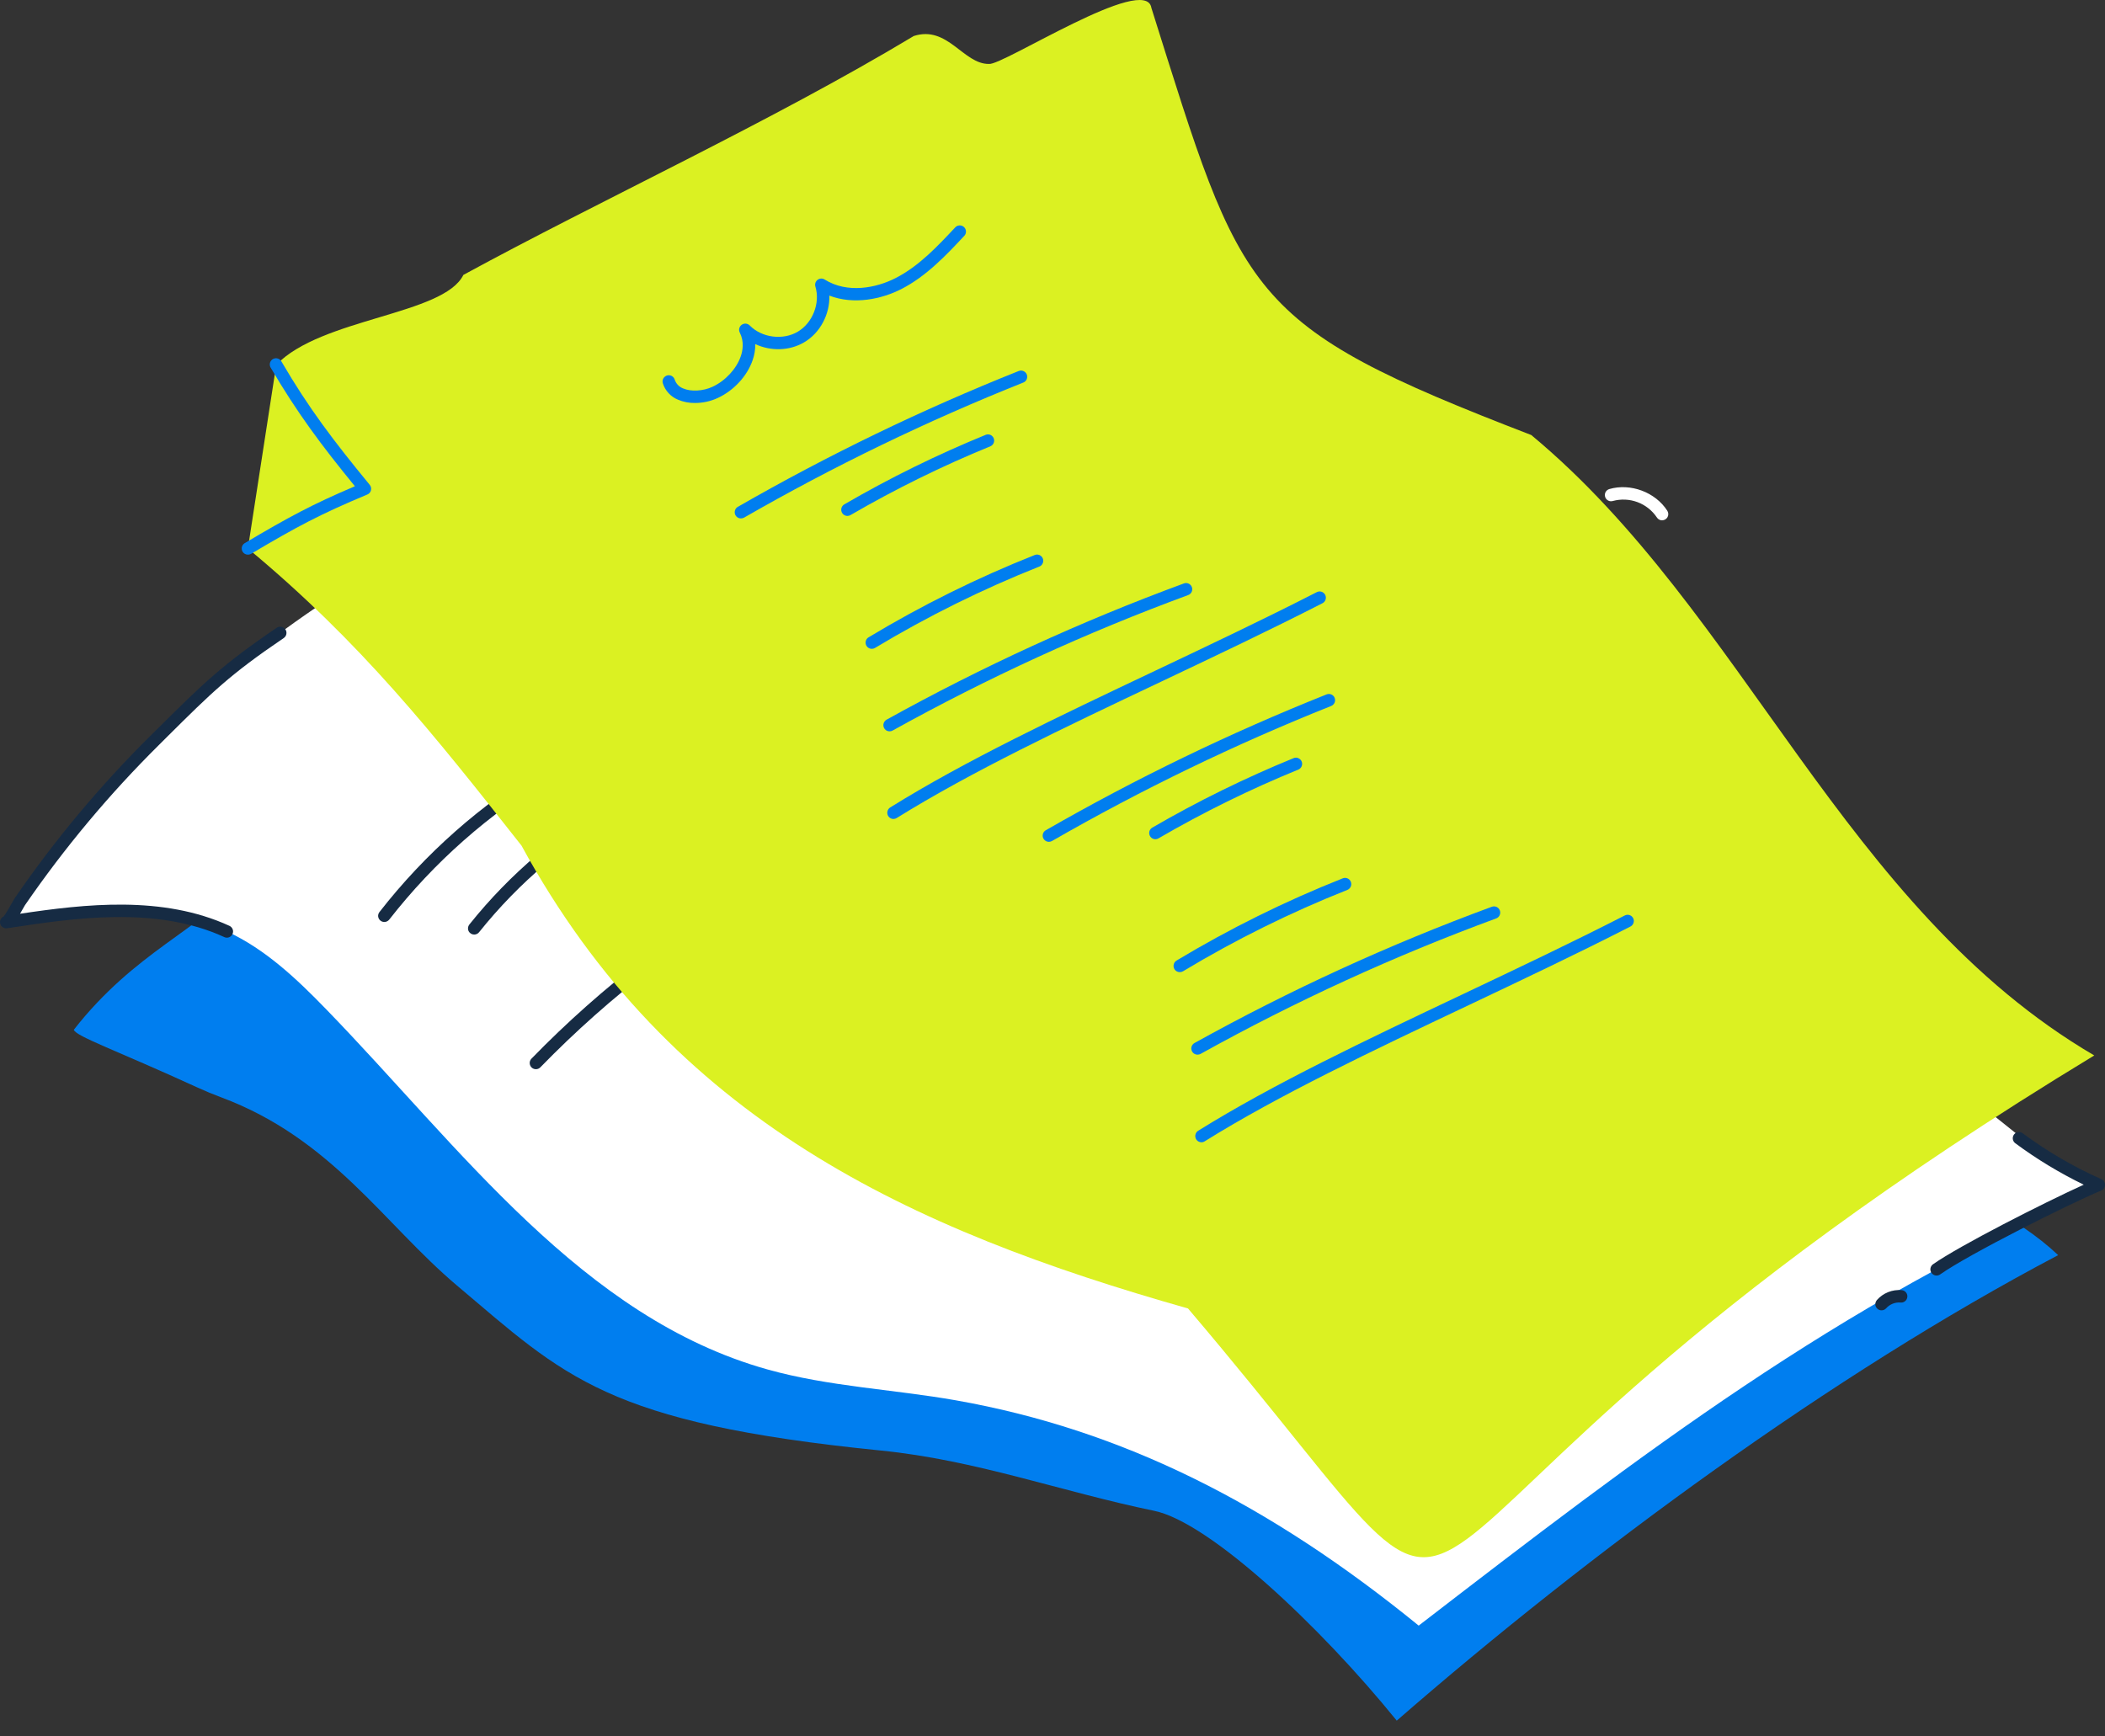 <svg width="80" height="66" viewBox="0 0 80 66" fill="none" xmlns="http://www.w3.org/2000/svg">
<rect x="0" y="0" width="80" height="66" fill="#333333" stroke="none"/>
<g clip-path="url(#clip0_971_3941)">
<path d="M72.468 44.494C67.828 42.645 63.125 40.954 58.421 39.274C56.221 38.489 54.018 37.713 51.812 36.947C49.584 36.181 47.348 35.429 45.101 34.715C42.865 34.003 40.617 33.333 38.356 32.704C36.093 32.078 33.834 31.514 31.551 31.014C29.267 30.514 26.971 30.084 24.657 29.742C22.343 29.399 20.029 29.147 17.703 29C16.657 28.933 15.602 28.863 14.555 28.874C13.955 28.881 13.366 28.949 12.85 29.279C12.17 29.717 11.652 30.405 11.129 31.013C10.405 31.855 9.701 32.714 9.016 33.588C7.652 35.33 5.137 36.155 2.805 39.141C2.889 39.395 4.45 39.934 7.515 41.34C7.805 41.473 8.1 41.595 8.399 41.706C12.612 43.277 14.587 46.513 17.36 48.856C21.476 52.329 23.017 54.086 33.478 55.134C37.105 55.497 40.296 56.687 43.865 57.425C45.959 57.857 50.154 61.786 53.083 65.4C60.422 59.009 69.612 52.243 78.22 47.706C76.611 46.191 74.52 45.314 72.468 44.494Z" fill="#007EEF"/>
<path d="M0.236 35.05C3.045 34.62 6.044 34.215 8.625 35.404C10.081 36.075 11.273 37.203 12.389 38.354C17.486 43.605 22.119 50.08 29.169 52.052C31.501 52.705 33.948 52.805 36.333 53.226C42.661 54.345 48.249 57.174 53.917 61.788C62.458 55.21 69.769 49.595 79.654 45.288C71.252 39.69 65.044 31.101 56.207 26.218C50.249 22.926 43.42 21.517 36.64 20.923C33.458 20.644 30.259 20.535 27.064 20.462C25.466 20.426 23.867 20.398 22.269 20.363C20.796 20.33 19.313 20.224 17.841 20.256C16.93 20.277 16.201 20.56 15.413 21.001C14.257 21.649 13.125 22.334 12.029 23.077C9.829 24.569 7.772 26.261 5.884 28.131C3.987 30.011 2.27 32.066 0.758 34.267C0.674 34.39 0.354 35.032 0.236 35.05Z" fill="white"/>
<path d="M14.607 35.044C14.574 35.044 14.541 35.037 14.511 35.024C14.481 35.011 14.454 34.991 14.432 34.967C14.409 34.942 14.393 34.914 14.382 34.882C14.372 34.851 14.368 34.818 14.371 34.785C14.377 34.742 14.393 34.701 14.42 34.667C16.156 32.44 18.291 30.556 20.716 29.11C20.743 29.093 20.772 29.082 20.803 29.077C20.834 29.073 20.866 29.074 20.896 29.081C20.927 29.089 20.955 29.102 20.98 29.121C21.005 29.14 21.027 29.163 21.043 29.19C21.059 29.217 21.069 29.247 21.073 29.278C21.077 29.309 21.076 29.34 21.068 29.371C21.059 29.401 21.046 29.429 21.027 29.454C21.007 29.478 20.984 29.498 20.956 29.513C18.583 30.929 16.493 32.773 14.793 34.953C14.771 34.981 14.743 35.003 14.711 35.019C14.679 35.035 14.643 35.044 14.607 35.044Z" fill="#162B43"/>
<path d="M18.021 35.522C17.977 35.522 17.933 35.509 17.896 35.486C17.858 35.462 17.828 35.429 17.809 35.389C17.789 35.349 17.782 35.304 17.787 35.26C17.792 35.217 17.809 35.176 17.836 35.142C19.395 33.191 21.321 31.565 23.506 30.356C23.561 30.325 23.626 30.316 23.687 30.333C23.717 30.341 23.746 30.356 23.77 30.375C23.795 30.394 23.815 30.419 23.829 30.446C23.844 30.473 23.854 30.503 23.858 30.535C23.861 30.566 23.858 30.597 23.849 30.628C23.84 30.657 23.825 30.685 23.805 30.709C23.785 30.734 23.761 30.754 23.733 30.768C21.604 31.947 19.727 33.531 18.208 35.432C18.186 35.46 18.158 35.483 18.126 35.498C18.093 35.514 18.057 35.522 18.021 35.522Z" fill="#162B43"/>
<path d="M20.367 40.639C20.32 40.639 20.275 40.625 20.236 40.6C20.198 40.574 20.168 40.538 20.15 40.495C20.132 40.453 20.127 40.406 20.135 40.36C20.144 40.315 20.165 40.273 20.198 40.239C22.888 37.472 25.972 35.117 29.349 33.248C29.404 33.217 29.469 33.209 29.53 33.225C29.56 33.234 29.588 33.248 29.613 33.268C29.637 33.287 29.657 33.311 29.672 33.339C29.687 33.366 29.697 33.396 29.7 33.428C29.703 33.459 29.701 33.49 29.691 33.52C29.682 33.55 29.668 33.578 29.648 33.602C29.628 33.626 29.603 33.646 29.576 33.661C26.24 35.507 23.194 37.834 20.536 40.568C20.514 40.59 20.488 40.608 20.459 40.621C20.43 40.633 20.398 40.639 20.367 40.639Z" fill="#162B43"/>
<path d="M79.592 40.117C70.059 34.531 66.292 23.25 58.195 16.535C47.252 12.32 47.239 11.349 43.758 0.299C43.55 -1.029 38.101 2.501 37.586 2.43C36.611 2.444 36.017 0.951 34.727 1.369C29.338 4.61 22.79 7.625 17.611 10.449C16.859 11.976 12.202 12.085 10.499 13.867L9.421 20.848C13.696 24.395 16.462 27.876 19.819 32.14C25.507 42.575 34.575 46.737 45.15 49.734C59.444 66.54 47.697 59.462 79.592 40.117Z" fill="#DBF122"/>
<path d="M63.169 19.778C63.129 19.778 63.09 19.768 63.055 19.749C63.02 19.73 62.991 19.703 62.97 19.669C62.791 19.402 62.534 19.199 62.234 19.086C61.934 18.974 61.606 18.958 61.296 19.042C61.266 19.051 61.235 19.054 61.204 19.051C61.173 19.048 61.143 19.039 61.116 19.024C61.088 19.009 61.064 18.989 61.045 18.965C61.025 18.941 61.01 18.913 61.002 18.883C60.993 18.853 60.99 18.822 60.993 18.791C60.996 18.76 61.006 18.73 61.02 18.703C61.035 18.676 61.055 18.652 61.079 18.632C61.103 18.613 61.131 18.598 61.161 18.589C61.967 18.354 62.914 18.707 63.366 19.414C63.389 19.45 63.401 19.491 63.403 19.534C63.404 19.576 63.394 19.618 63.374 19.655C63.354 19.692 63.324 19.722 63.287 19.744C63.252 19.765 63.211 19.776 63.169 19.777L63.169 19.778Z" fill="white"/>
<path d="M26.415 15.317C26.192 15.321 25.972 15.278 25.767 15.192C25.631 15.137 25.509 15.052 25.41 14.945C25.31 14.837 25.235 14.709 25.191 14.569C25.182 14.539 25.178 14.508 25.181 14.478C25.184 14.447 25.192 14.417 25.207 14.389C25.221 14.362 25.242 14.338 25.266 14.318C25.29 14.298 25.317 14.283 25.346 14.273C25.376 14.264 25.407 14.261 25.438 14.263C25.469 14.266 25.499 14.275 25.526 14.289C25.554 14.303 25.578 14.324 25.598 14.348C25.618 14.371 25.633 14.399 25.642 14.428C25.667 14.504 25.708 14.573 25.762 14.631C25.817 14.689 25.884 14.733 25.958 14.762C26.259 14.894 26.721 14.868 27.082 14.7C27.568 14.473 27.988 14.02 28.152 13.545C28.23 13.32 28.286 12.98 28.116 12.643C28.09 12.593 28.083 12.535 28.096 12.48C28.11 12.426 28.142 12.377 28.188 12.345C28.234 12.312 28.29 12.296 28.346 12.301C28.402 12.306 28.454 12.331 28.494 12.371C28.953 12.838 29.754 12.942 30.32 12.607C30.887 12.271 31.178 11.52 30.989 10.893C30.975 10.847 30.975 10.797 30.99 10.751C31.005 10.705 31.034 10.665 31.072 10.636C31.111 10.606 31.158 10.59 31.206 10.588C31.255 10.586 31.302 10.599 31.343 10.626C32.203 11.164 33.3 10.949 34.042 10.567C34.926 10.114 35.626 9.365 36.304 8.642C36.325 8.619 36.35 8.601 36.379 8.588C36.407 8.576 36.437 8.569 36.468 8.567C36.499 8.566 36.53 8.571 36.559 8.582C36.588 8.593 36.615 8.61 36.637 8.631C36.66 8.652 36.678 8.678 36.691 8.706C36.703 8.734 36.71 8.764 36.712 8.795C36.713 8.826 36.708 8.857 36.697 8.886C36.686 8.915 36.669 8.941 36.648 8.964C35.976 9.682 35.213 10.496 34.257 10.986C33.516 11.366 32.458 11.597 31.52 11.236C31.54 11.939 31.175 12.65 30.563 13.01C30.002 13.342 29.286 13.353 28.704 13.079C28.707 13.288 28.672 13.497 28.602 13.694C28.395 14.293 27.892 14.84 27.286 15.123C27.014 15.251 26.716 15.317 26.415 15.317Z" fill="#007EEF"/>
<path d="M28.159 19.704C28.107 19.705 28.056 19.688 28.015 19.656C27.974 19.625 27.944 19.58 27.93 19.53C27.917 19.48 27.921 19.427 27.941 19.378C27.96 19.33 27.995 19.29 28.041 19.264C31.472 17.293 35.039 15.567 38.715 14.102C38.743 14.09 38.774 14.085 38.805 14.085C38.836 14.085 38.867 14.092 38.895 14.104C38.924 14.116 38.95 14.133 38.971 14.155C38.993 14.178 39.01 14.204 39.022 14.232C39.034 14.261 39.04 14.292 39.039 14.323C39.038 14.386 39.013 14.446 38.968 14.49C38.946 14.512 38.92 14.529 38.891 14.54C35.237 15.997 31.692 17.712 28.281 19.673C28.244 19.694 28.201 19.705 28.159 19.704Z" fill="#007EEF"/>
<path d="M32.205 19.61C32.153 19.609 32.103 19.592 32.062 19.561C32.022 19.529 31.992 19.485 31.979 19.435C31.965 19.385 31.969 19.333 31.988 19.285C32.008 19.237 32.043 19.197 32.087 19.171C33.817 18.165 35.615 17.281 37.467 16.525C37.525 16.504 37.588 16.506 37.644 16.531C37.699 16.556 37.743 16.602 37.766 16.659C37.788 16.715 37.788 16.778 37.766 16.834C37.743 16.891 37.699 16.936 37.644 16.961C35.812 17.709 34.034 18.584 32.323 19.578C32.288 19.599 32.247 19.61 32.205 19.61Z" fill="#007EEF"/>
<path d="M33.133 24.661C33.081 24.661 33.031 24.644 32.99 24.613C32.949 24.582 32.919 24.538 32.905 24.489C32.891 24.439 32.894 24.386 32.913 24.338C32.932 24.29 32.966 24.25 33.011 24.223C35.026 23.01 37.137 21.963 39.324 21.096C39.353 21.084 39.383 21.078 39.415 21.078C39.446 21.079 39.476 21.085 39.505 21.097C39.533 21.11 39.559 21.127 39.581 21.149C39.602 21.172 39.62 21.198 39.631 21.226C39.643 21.255 39.649 21.286 39.648 21.317C39.648 21.38 39.622 21.44 39.578 21.484C39.556 21.506 39.529 21.523 39.501 21.534C37.337 22.393 35.248 23.427 33.254 24.628C33.218 24.65 33.175 24.662 33.133 24.661Z" fill="#007EEF"/>
<path d="M33.811 27.797C33.759 27.798 33.707 27.781 33.665 27.75C33.634 27.726 33.609 27.695 33.593 27.659C33.577 27.623 33.569 27.584 33.572 27.545C33.575 27.506 33.588 27.468 33.609 27.435C33.63 27.402 33.659 27.374 33.693 27.355C37.322 25.341 41.1 23.609 44.994 22.176C45.038 22.16 45.086 22.157 45.131 22.168C45.176 22.179 45.217 22.203 45.249 22.238C45.28 22.272 45.301 22.315 45.308 22.361C45.315 22.407 45.309 22.454 45.289 22.496C45.263 22.553 45.215 22.597 45.156 22.618C41.285 24.043 37.53 25.765 33.924 27.767C33.889 27.787 33.851 27.797 33.811 27.797Z" fill="#007EEF"/>
<path d="M33.957 31.128C33.906 31.129 33.856 31.112 33.815 31.081C33.774 31.05 33.744 31.007 33.73 30.958C33.716 30.908 33.718 30.856 33.737 30.808C33.755 30.759 33.789 30.718 33.833 30.69C36.679 28.916 40.193 27.251 43.913 25.489C45.949 24.523 48.054 23.526 50.046 22.506C50.074 22.492 50.104 22.484 50.135 22.481C50.166 22.479 50.197 22.483 50.226 22.492C50.256 22.502 50.283 22.517 50.307 22.538C50.33 22.558 50.35 22.582 50.364 22.61C50.392 22.666 50.397 22.731 50.378 22.79C50.369 22.82 50.353 22.847 50.333 22.871C50.313 22.894 50.288 22.914 50.261 22.928C48.262 23.95 46.153 24.949 44.114 25.916C40.407 27.672 36.905 29.334 34.081 31.091C34.044 31.115 34.001 31.128 33.957 31.128Z" fill="#007EEF"/>
<path d="M39.862 31.997C39.824 31.997 39.785 31.988 39.751 31.969C39.717 31.951 39.688 31.924 39.666 31.892C39.644 31.86 39.631 31.823 39.627 31.784C39.624 31.745 39.629 31.706 39.644 31.671C39.664 31.623 39.7 31.583 39.745 31.557C43.175 29.585 46.741 27.86 50.416 26.394C50.444 26.383 50.475 26.377 50.506 26.377C50.569 26.378 50.629 26.403 50.673 26.448C50.695 26.47 50.712 26.496 50.723 26.525C50.735 26.554 50.741 26.584 50.74 26.615C50.74 26.646 50.734 26.677 50.721 26.706C50.709 26.734 50.692 26.76 50.669 26.782C50.647 26.804 50.621 26.821 50.592 26.833C46.938 28.29 43.392 30.005 39.982 31.965C39.946 31.986 39.904 31.997 39.862 31.997Z" fill="#007EEF"/>
<path d="M43.909 31.899C43.857 31.899 43.807 31.881 43.766 31.849C43.725 31.817 43.696 31.773 43.683 31.722C43.669 31.673 43.673 31.62 43.692 31.572C43.712 31.524 43.747 31.485 43.791 31.458C45.521 30.453 47.319 29.569 49.171 28.813C49.199 28.802 49.23 28.797 49.26 28.798C49.29 28.799 49.32 28.806 49.348 28.819C49.389 28.838 49.425 28.868 49.449 28.906C49.474 28.944 49.487 28.989 49.487 29.034C49.487 29.08 49.474 29.124 49.449 29.162C49.425 29.2 49.389 29.231 49.348 29.249C47.516 29.997 45.738 30.871 44.027 31.866C43.992 31.887 43.951 31.899 43.909 31.899Z" fill="#007EEF"/>
<path d="M44.836 36.95C44.798 36.95 44.76 36.941 44.726 36.923C44.692 36.905 44.662 36.879 44.641 36.847C44.619 36.815 44.605 36.779 44.601 36.74C44.597 36.702 44.602 36.663 44.617 36.627C44.635 36.578 44.67 36.537 44.714 36.51C46.73 35.297 48.843 34.252 51.03 33.385C51.059 33.373 51.09 33.367 51.121 33.368C51.152 33.368 51.182 33.374 51.211 33.386C51.24 33.399 51.266 33.416 51.288 33.439C51.309 33.461 51.326 33.487 51.338 33.516C51.349 33.545 51.355 33.575 51.355 33.606C51.355 33.637 51.348 33.668 51.336 33.697C51.324 33.725 51.306 33.751 51.284 33.773C51.262 33.795 51.236 33.812 51.207 33.824C49.044 34.682 46.954 35.717 44.961 36.917C44.923 36.94 44.88 36.951 44.836 36.95Z" fill="#007EEF"/>
<path d="M45.515 40.086C45.463 40.087 45.411 40.07 45.369 40.039C45.327 40.007 45.297 39.962 45.284 39.911C45.27 39.861 45.274 39.807 45.294 39.758C45.315 39.71 45.351 39.67 45.397 39.644C49.025 37.63 52.803 35.898 56.698 34.465C56.727 34.455 56.758 34.45 56.789 34.451C56.82 34.452 56.85 34.459 56.879 34.472C56.935 34.499 56.979 34.547 57.001 34.605C57.023 34.663 57.021 34.728 56.995 34.785C56.969 34.842 56.922 34.886 56.864 34.908C52.992 36.332 49.237 38.053 45.631 40.056C45.595 40.076 45.556 40.086 45.515 40.086Z" fill="#007EEF"/>
<path d="M45.661 43.417C45.623 43.417 45.585 43.408 45.551 43.39C45.517 43.373 45.488 43.347 45.467 43.315C45.445 43.284 45.431 43.247 45.427 43.209C45.422 43.171 45.427 43.133 45.441 43.097C45.459 43.048 45.492 43.007 45.536 42.979C48.383 41.205 51.897 39.54 55.617 37.778C57.653 36.812 59.758 35.815 61.75 34.796C61.778 34.782 61.808 34.773 61.839 34.771C61.869 34.768 61.901 34.772 61.93 34.781C61.959 34.791 61.987 34.806 62.011 34.826C62.034 34.846 62.053 34.871 62.068 34.898C62.082 34.926 62.09 34.956 62.093 34.987C62.095 35.018 62.092 35.049 62.082 35.078C62.073 35.108 62.057 35.135 62.037 35.159C62.017 35.183 61.993 35.202 61.965 35.216C59.967 36.238 57.858 37.237 55.819 38.204C52.111 39.96 48.609 41.621 45.786 43.379C45.749 43.404 45.706 43.417 45.661 43.417Z" fill="#007EEF"/>
<path d="M8.623 35.64C8.588 35.641 8.555 35.633 8.524 35.618C5.921 34.419 2.788 34.898 0.27 35.283C0.214 35.291 0.158 35.279 0.11 35.249C0.063 35.219 0.027 35.174 0.011 35.12C-0.006 35.066 -0.003 35.008 0.019 34.956C0.042 34.905 0.083 34.863 0.133 34.838C0.207 34.759 0.369 34.47 0.441 34.343C0.5 34.239 0.536 34.177 0.559 34.139C2.081 31.925 3.807 29.858 5.716 27.968L6.052 27.636C7.687 26.014 8.434 25.273 10.516 23.861C10.542 23.843 10.57 23.831 10.601 23.824C10.632 23.818 10.663 23.818 10.694 23.824C10.725 23.83 10.754 23.841 10.78 23.859C10.806 23.876 10.829 23.898 10.847 23.924C10.864 23.949 10.876 23.978 10.883 24.009C10.888 24.04 10.888 24.071 10.883 24.102C10.877 24.133 10.864 24.162 10.847 24.188C10.829 24.213 10.807 24.236 10.781 24.253C8.734 25.64 8.046 26.323 6.384 27.973L6.052 28.304C4.164 30.173 2.455 32.216 0.949 34.405C0.933 34.428 0.89 34.502 0.851 34.574C0.819 34.633 0.792 34.683 0.761 34.731C3.236 34.361 6.183 34.024 8.721 35.191C8.77 35.213 8.809 35.252 8.833 35.3C8.857 35.348 8.864 35.403 8.852 35.455C8.841 35.507 8.812 35.554 8.77 35.588C8.728 35.622 8.676 35.64 8.623 35.64Z" fill="#162B43"/>
<path d="M73.599 48.483C73.549 48.483 73.5 48.467 73.46 48.437C73.419 48.407 73.389 48.366 73.374 48.318C73.359 48.27 73.36 48.219 73.376 48.172C73.392 48.124 73.422 48.083 73.463 48.054C74.475 47.343 77.644 45.733 79.192 45.029C78.278 44.585 77.406 44.058 76.59 43.453C76.54 43.416 76.506 43.36 76.497 43.298C76.488 43.236 76.504 43.173 76.541 43.123C76.578 43.073 76.634 43.039 76.696 43.03C76.758 43.021 76.821 43.037 76.871 43.074C77.801 43.763 78.803 44.349 79.86 44.819C79.903 44.838 79.939 44.869 79.963 44.908C79.982 44.937 79.994 44.969 79.999 45.004C80.003 45.038 80 45.072 79.99 45.105C79.979 45.138 79.962 45.168 79.939 45.194C79.915 45.219 79.887 45.239 79.855 45.252C78.633 45.761 74.846 47.658 73.734 48.44C73.695 48.468 73.647 48.483 73.599 48.483Z" fill="#162B43"/>
<path d="M71.505 49.804C71.46 49.804 71.416 49.791 71.379 49.766C71.341 49.742 71.311 49.707 71.293 49.666C71.274 49.625 71.267 49.58 71.274 49.535C71.281 49.492 71.299 49.451 71.328 49.417C71.445 49.283 71.592 49.179 71.757 49.113C71.922 49.047 72.1 49.021 72.277 49.038C72.34 49.044 72.397 49.075 72.437 49.123C72.456 49.147 72.47 49.174 72.479 49.203C72.488 49.233 72.491 49.264 72.488 49.295C72.485 49.326 72.476 49.356 72.462 49.384C72.44 49.425 72.406 49.459 72.365 49.481C72.323 49.504 72.276 49.513 72.229 49.508C72.128 49.5 72.026 49.515 71.931 49.553C71.836 49.591 71.752 49.65 71.684 49.726C71.661 49.751 71.633 49.771 71.602 49.785C71.572 49.798 71.539 49.805 71.505 49.804Z" fill="#162B43"/>
<path d="M9.422 21.082C9.383 21.082 9.345 21.073 9.311 21.055C9.277 21.037 9.248 21.011 9.226 20.979C9.204 20.947 9.191 20.91 9.187 20.871C9.183 20.833 9.188 20.794 9.203 20.759C9.222 20.711 9.257 20.67 9.301 20.644C10.976 19.651 11.868 19.17 13.488 18.482C12.204 16.912 11.296 15.692 10.294 13.986C10.267 13.945 10.252 13.897 10.253 13.848C10.254 13.8 10.27 13.752 10.299 13.713C10.318 13.686 10.342 13.664 10.37 13.648C10.399 13.632 10.43 13.621 10.462 13.618C10.494 13.614 10.527 13.617 10.558 13.627C10.589 13.636 10.618 13.652 10.643 13.673C10.667 13.695 10.687 13.721 10.702 13.75C11.735 15.518 12.676 16.755 14.052 18.429C14.075 18.457 14.091 18.491 14.1 18.526C14.108 18.562 14.108 18.6 14.099 18.636C14.09 18.671 14.073 18.705 14.049 18.733C14.024 18.76 13.994 18.782 13.96 18.796C12.176 19.541 11.292 20.012 9.541 21.051C9.505 21.072 9.464 21.083 9.422 21.082Z" fill="#007EEF"/>
</g>
<defs>
<clipPath id="clip0_971_3941">
<rect width="80" height="65.4" fill="white"/>
</clipPath>
</defs>
</svg>
